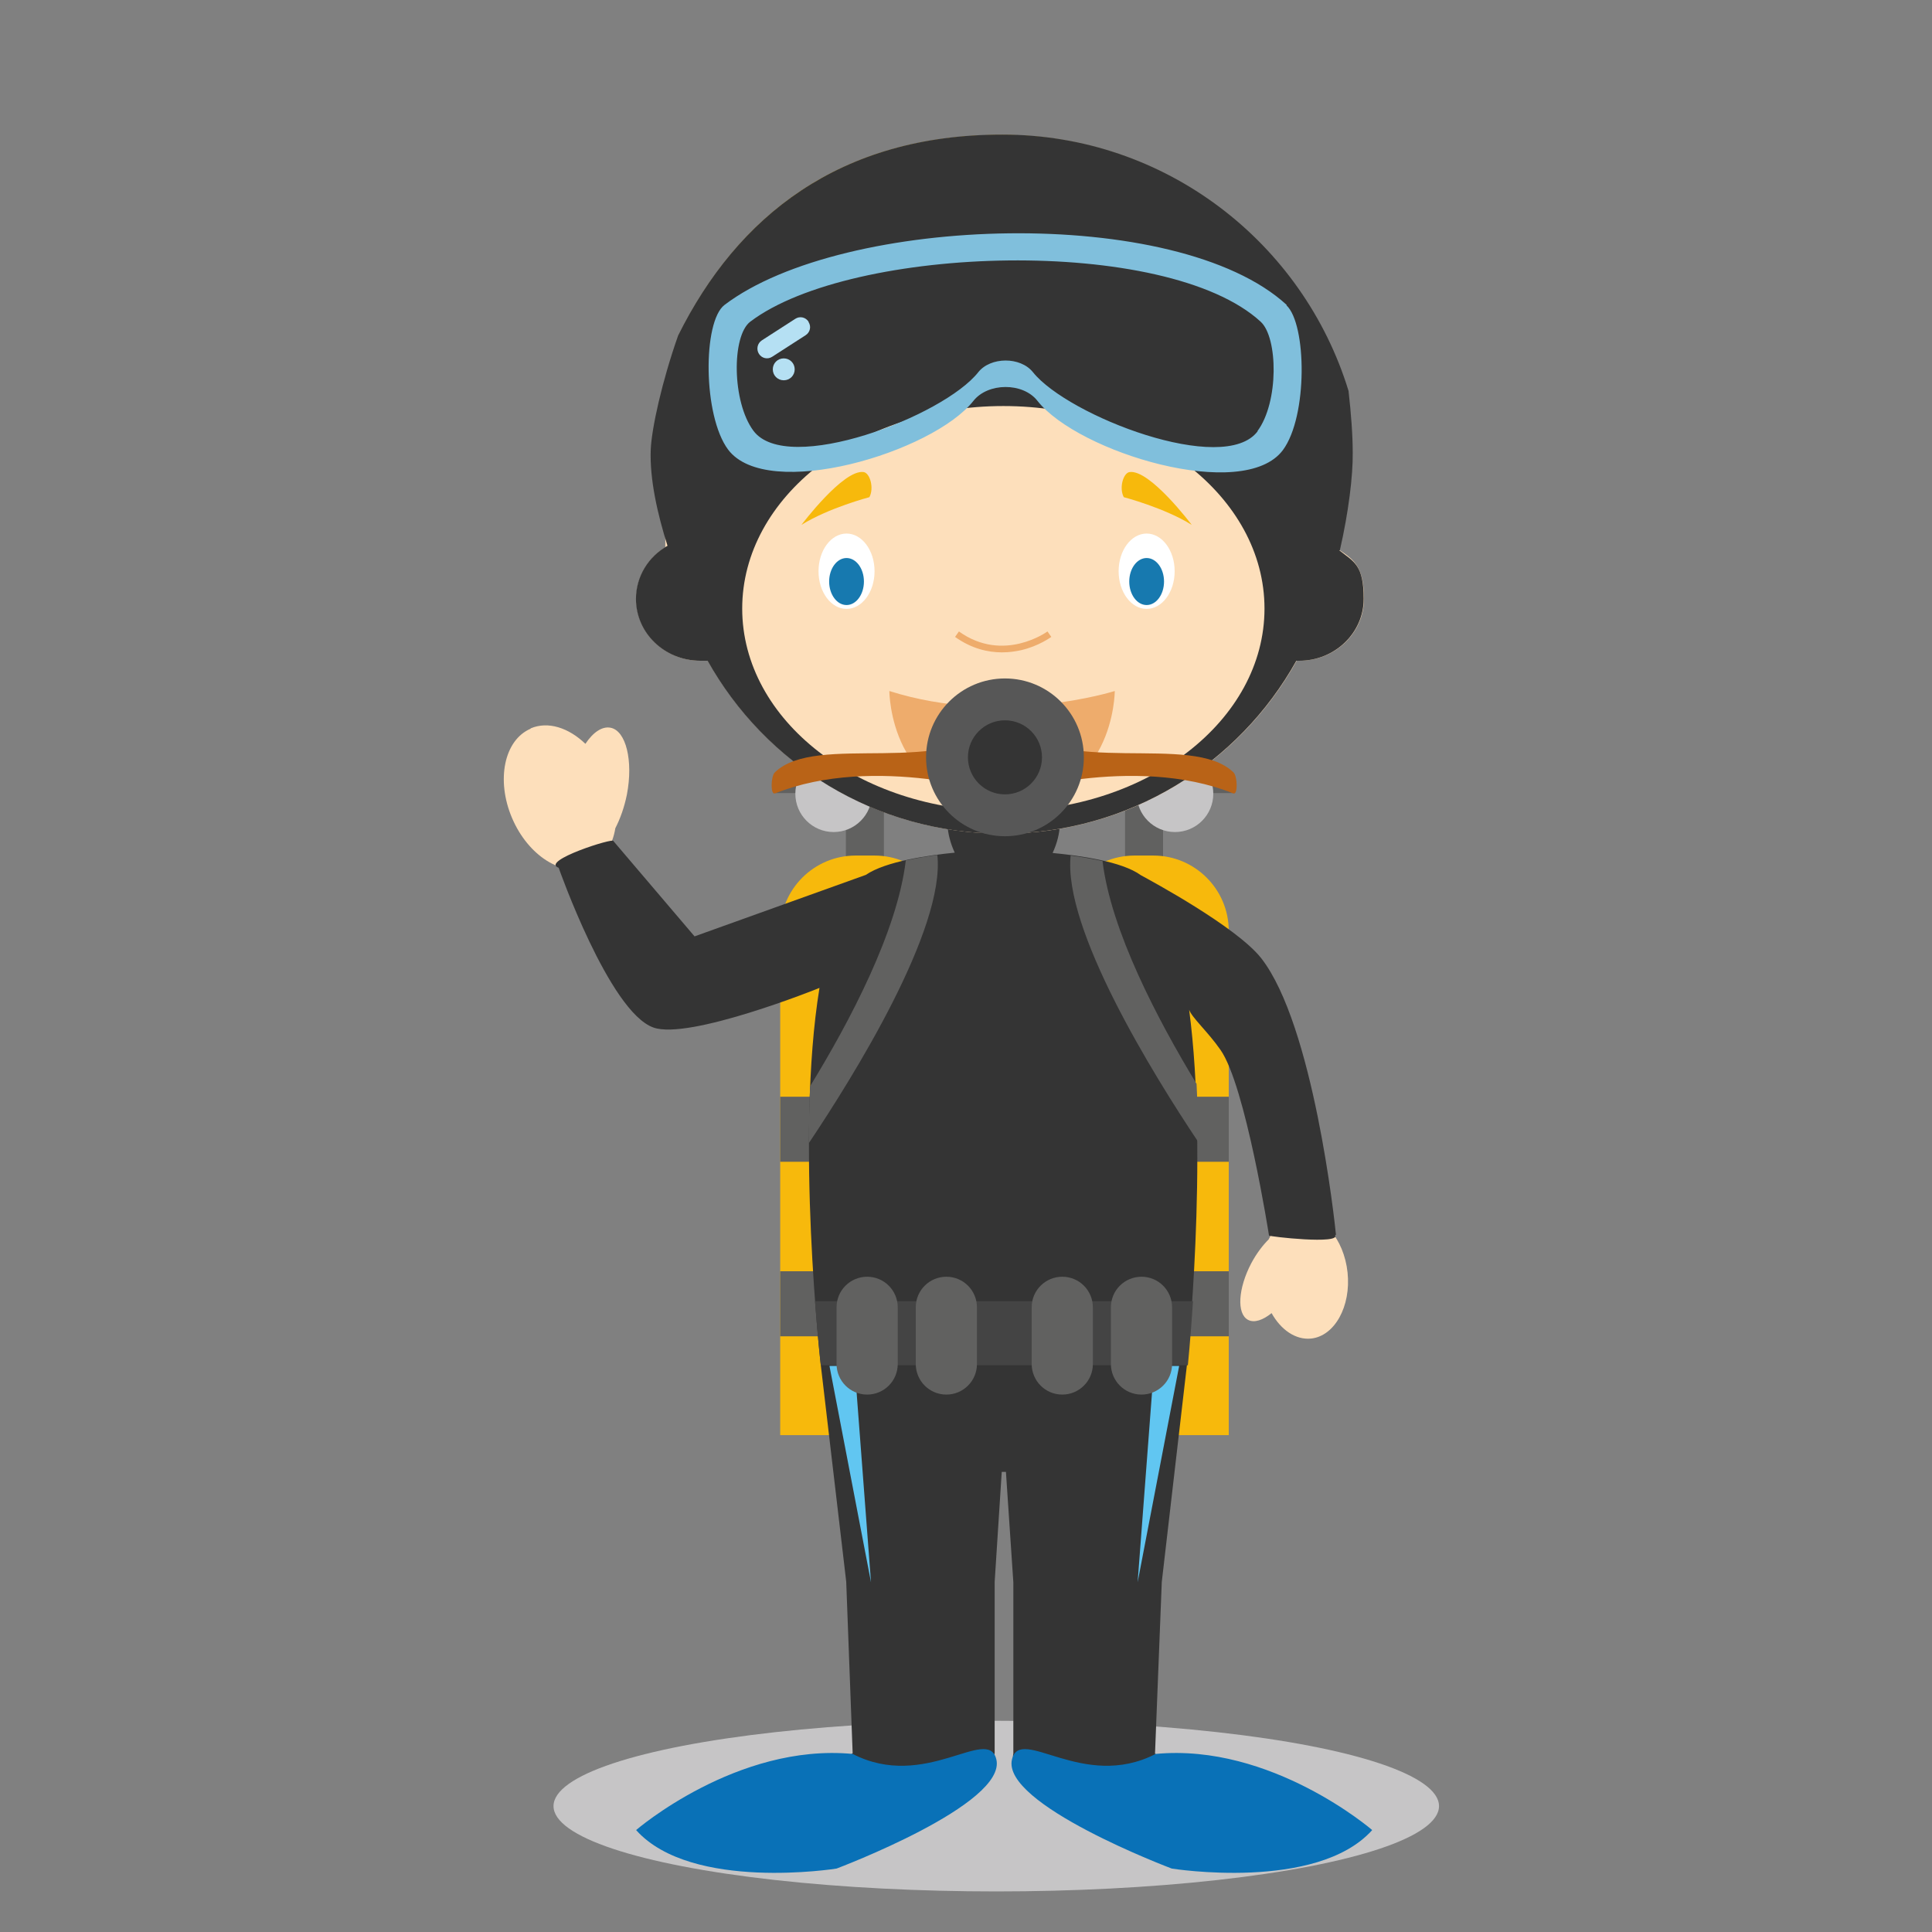 <?xml version="1.0" encoding="UTF-8"?>
<svg id="Layer_24" xmlns="http://www.w3.org/2000/svg" version="1.1" viewBox="0 0 600 600">
  <rect x="0" y="0" width="600" height="600" fill="#808080" stroke="none"/>
  <!-- Generator: Adobe Illustrator 29.1.0, SVG Export Plug-In . SVG Version: 2.1.0 Build 142)  -->
  <defs>
    <style>
      .st0 {
        fill: #444;
      }

      .st1 {
        fill: #eeac6c;
      }

      .st2 {
        fill: #1779af;
      }

      .st3 {
        fill: #0971b7;
      }

      .st4 {
        fill: #b96317;
      }

      .st5 {
        fill: #fddfbb;
      }

      .st6 {
        fill: #575757;
      }

      .st7 {
        fill: #c6c5c6;
      }

      .st8 {
        fill: #80bfdc;
      }

      .st9 {
        fill: #fff;
      }

      .st10 {
        fill: #f7b90c;
      }

      .st11 {
        fill: #343434;
      }

      .st12 {
        fill: #61c6f1;
      }

      .st13 {
        fill: #b5e0f3;
      }

      .st14 {
        fill: #616160;
      }
    </style>
  </defs>
  <g id="Diver">
    <ellipse class="st7" cx="309.4" cy="560.9" rx="137.5" ry="26.5"/>
    <g>
      <g>
        <g>
          <path class="st14" d="M274.5,280.6c0,3.2-2.6,5.9-5.9,5.9h0c-3.2,0-5.9-2.6-5.9-5.9v-40.1c0-3.2,2.6-5.9,5.9-5.9h0c3.2,0,5.9,2.6,5.9,5.9v40.1Z"/>
          <path class="st10" d="M242.3,445.7v-156.6c0-12.9,10.5-23.4,23.4-23.4h5.9c12.9,0,23.4,10.5,23.4,23.4v156.6h-52.7Z"/>
          <rect class="st14" x="242.3" y="340.6" width="52.7" height="20.2"/>
          <rect class="st14" x="242.3" y="394.8" width="52.7" height="20.2"/>
          <rect class="st14" x="240.8" y="239.9" width="15.2" height="6.4"/>
          <circle class="st7" cx="258.9" cy="246.5" r="11.9"/>
        </g>
        <g>
          <path class="st14" d="M349.4,280.6c0,3.2,2.6,5.9,5.9,5.9h0c3.2,0,5.9-2.6,5.9-5.9v-40.1c0-3.2-2.6-5.9-5.9-5.9h0c-3.2,0-5.9,2.6-5.9,5.9v40.1Z"/>
          <path class="st10" d="M381.6,445.7v-156.6c0-12.9-10.5-23.4-23.4-23.4h-5.9c-12.9,0-23.4,10.5-23.4,23.4v156.6h52.7Z"/>
          <rect class="st14" x="328.9" y="340.6" width="52.7" height="20.2"/>
          <rect class="st14" x="328.9" y="394.8" width="52.7" height="20.2"/>
          <rect class="st14" x="367.8" y="239.9" width="15.2" height="6.4"/>
          <circle class="st7" cx="364.9" cy="246.5" r="11.9"/>
        </g>
      </g>
      <g>
        <g>
          <path class="st5" d="M164.8,226.2c5.4-2.3,11.8-.2,17,4.8,2.4-3.6,5.2-5.5,7.8-5,4.8.9,7.1,10.2,5.1,20.7-.8,4-2.1,7.6-3.6,10.5-.9,5.5-3.7,10-8.1,11.9-8.2,3.5-19-3.3-24-15.1-5-11.8-2.4-24.2,5.8-27.7Z"/>
          <path class="st5" d="M418.5,395.2c-1.1-10.5-8-18.5-15.3-17.7-3.9.4-7.2,3.3-9.2,7.4-1.9,1.9-3.8,4.4-5.4,7.4-4.1,7.8-4.6,15.7-1,17.6,1.9,1,4.6.1,7.3-2.1,2.9,5.2,7.5,8.4,12.3,7.9,7.3-.8,12.4-10,11.3-20.5Z"/>
        </g>
        <path class="st11" d="M414.9,383.5s0,0,0,0c-.4-4.2-7-65.1-23.2-85.9-7.7-9.8-34.3-24.1-37.4-25.8-5.9-4.3-19.1-6.1-27.4-6.9,1.4-3,2.2-6.3,2.2-8.7h-34.8c0,2.3.8,5.6,2.2,8.6-8.1.8-21.5,2.7-27.6,6.9l-53.2,19.1-25.2-29.6h0c.4-1.2-22.9,6.2-17,8.3h0s15.7,44.7,29.4,49.6c11,4,51.2-12.1,51.6-12.3-7.6,46.4.4,117.1.4,117.1h0l7.9,67.3h0s2,53.3,2,53.3h0c-8.3,5-14.3,15.5-7.2,24,5.3,6,13.2,1.2,19.2-1.3,6.6-3.1,14.2-5.4,20.1-9.4,3.9-2.7,8.4-5.6,11-9.6.8-1.2,1.2-2.5.9-3.6h.1v-53.3l2.2-34.2h1.3l2.3,34.3v53.2h0c-.3,1.2,0,2.4.9,3.6,2.6,4,7.1,7,11,9.7,6,4.1,13.5,6.3,20.1,9.4,6,2.5,13.8,7.3,19.2,1.3,7.1-8.5,1.1-19-7.2-24h0l2.1-53.3h0l7.8-67.3h0s6.8-64.2.7-110.4c.9,2.5,5.8,6.8,9.7,12.4,7.8,11,15.1,57.7,15.1,57.7-.2.3,22.6,2.9,20.5-.2ZM414.9,383.6s0,0,0,0c0,0,0,0,0,0ZM414.9,383.7s0,0,0,0c0,0,0,0,0,0ZM414.9,383.7h0s0,0,0,0Z"/>
        <g>
          <path class="st3" d="M197.6,568.3s31.3-27,67.2-23.6c22.5,11.6,41.9-8.9,44.6,1.6,3.6,14-49.6,34-49.6,34,0,0-45,7.2-62.2-11.9Z"/>
          <path class="st3" d="M426.1,568.3s-31.3-27-67.2-23.6c-22.5,11.6-41.9-8.9-44.6,1.6-3.6,14,49.6,34,49.6,34,0,0,44.9,7.2,62.2-11.9Z"/>
        </g>
        <g>
          <polygon class="st12" points="270.5 491.4 257.6 424.2 265.4 424.2 270.5 491.4"/>
          <polygon class="st12" points="353.3 491.4 366.2 424.2 358.4 424.2 353.3 491.4"/>
        </g>
        <g>
          <path class="st0" d="M253.1,404.1c.9,12.1,1.8,19.9,1.8,19.9h114s.8-7.8,1.6-19.9h-117.4Z"/>
          <g>
            <path class="st14" d="M278.8,423.6c0,5.3-4.3,9.5-9.5,9.5h0c-5.3,0-9.5-4.3-9.5-9.5v-17.6c0-5.3,4.3-9.5,9.5-9.5h0c5.3,0,9.5,4.3,9.5,9.5v17.6Z"/>
            <path class="st14" d="M303.4,423.6c0,5.3-4.3,9.5-9.5,9.5h0c-5.3,0-9.5-4.3-9.5-9.5v-17.6c0-5.3,4.3-9.5,9.5-9.5h0c5.3,0,9.5,4.3,9.5,9.5v17.6Z"/>
            <path class="st14" d="M339.4,423.6c0,5.3-4.3,9.5-9.5,9.5h0c-5.3,0-9.5-4.3-9.5-9.5v-17.6c0-5.3,4.3-9.5,9.5-9.5h0c5.3,0,9.5,4.3,9.5,9.5v17.6Z"/>
            <path class="st14" d="M364,423.6c0,5.3-4.3,9.5-9.5,9.5h0c-5.3,0-9.5-4.3-9.5-9.5v-17.6c0-5.3,4.3-9.5,9.5-9.5h0c5.3,0,9.5,4.3,9.5,9.5v17.6Z"/>
          </g>
        </g>
        <g>
          <path class="st14" d="M291.2,265.5c-3.1.4-6.6,1-9.9,1.7-2.6,22.1-17.5,50.2-29.7,70.1-.3,5.9-.4,11.8-.4,17.7,13.8-20.6,42.4-66.5,39.9-89.5Z"/>
          <path class="st14" d="M371.6,336.6c-12-19.8-26.6-47.5-29.2-69.2-3.3-.7-6.7-1.3-9.9-1.7-2.4,22.8,25.7,68.1,39.6,88.9,0-6-.2-12-.5-18Z"/>
        </g>
      </g>
      <g>
        <path class="st5" d="M414.8,170c.8-5.1,1.2-10.4,1.2-15.7,0-57.8-46.9-104.7-104.7-104.7s-104.7,46.9-104.7,104.7.4,10.1,1.1,15c-6,3.3-10.1,9.5-10.1,16.7,0,10.6,8.9,19.2,20,19.2s1.5,0,2.2-.1c17.9,32.1,52.1,53.8,91.5,53.8s73.6-21.7,91.4-53.7c.3,0,.6,0,.9,0,11,0,20-8.6,20-19.2s-3.5-12.5-8.9-16Z"/>
        <path class="st1" d="M311.2,249.3c35,0,35-34.7,35-34.7,0,0-35.1,11.1-70,0,0,0,0,34.7,35,34.7Z"/>
        <path class="st1" d="M311.2,202.6c-4.3,0-9.4-1.1-14.6-4.8l1.2-1.7c13.8,9.9,27.4.1,27.5,0l1.2,1.7c-.2.1-3.8,2.8-9.3,4.1-1.8.4-3.8.7-6.1.7Z"/>
        <g>
          <g>
            <ellipse class="st9" cx="262.9" cy="177.4" rx="8.7" ry="11.7"/>
            <ellipse class="st9" cx="356.1" cy="177.4" rx="8.7" ry="11.7"/>
          </g>
          <g>
            <ellipse class="st2" cx="262.9" cy="180.6" rx="5.4" ry="7.3"/>
            <ellipse class="st2" cx="356.1" cy="180.6" rx="5.4" ry="7.3"/>
          </g>
        </g>
        <g>
          <path class="st10" d="M248.9,163c8.5-5.3,21.1-8.6,21.1-8.6,1.5-2.8.2-7.5-1.8-7.8-6.3-.9-19.3,16.4-19.3,16.4Z"/>
          <path class="st10" d="M370.1,163c-8.5-5.3-21.1-8.6-21.1-8.6-1.5-2.8-.2-7.5,1.8-7.8,6.3-.9,19.3,16.4,19.3,16.4Z"/>
          <path class="st10" d="M419.7,140.5c0-5.5-.5-12.1-1.2-19.2-14-45.9-56.7-79.4-107.3-79.4s-82.1,25.3-100.4,62.2c-5.1,14.5-8.2,28.8-8.5,35.2,1.5,21.3,5.2,30,5.2,30,0,0,19.1-26.3,41.4-41.9,17.5-12.3,33.1,11.4,53.8-8.9,1.8-1.8,8.8-8.8,8.8-8.8,0,0,5.7,6.4,8.8,8.8,18.5,14.6,28.8-2,49.4,9.3,16.9,9.2,44.8,42.3,44.8,42.3,0,0,5.3-17.3,5.2-29.6Z"/>
        </g>
        <g>
          <path class="st11" d="M416.1,170.9c2.7-11.7,4.1-23.3,4-30.3,0-5.5-.5-12.1-1.3-19.2-14.1-46.1-56.9-79.6-107.5-79.6s-82.3,25.4-100.7,62.4c-5.1,14.5-8.2,28.8-8.5,35.3-.4,9.2,2.1,20.2,5.2,30-5.9,3.3-9.8,9.5-9.8,16.5,0,10.6,8.9,19.2,20,19.2s1.5,0,2.2-.1c17.9,32.1,52.1,53.8,91.5,53.8s73.6-21.7,91.4-53.7c.3,0,.6,0,.9,0,11,0,20-8.6,20-19.2s-3-11.5-7.6-15.1ZM311.6,251.9c-44.8,0-81.1-28.2-81.1-62.9s36.3-62.9,81.1-62.9,81.1,28.2,81.1,62.9-36.3,62.9-81.1,62.9Z"/>
          <g>
            <g>
              <path class="st4" d="M383.1,239.9c-13-12.7-53.2,2.1-70.9-16.2v23s40-12.7,70.8-.3c1.5.6,1.3-5.3.1-6.5Z"/>
              <path class="st4" d="M240.6,239.9c13-12.7,53.1,2.1,71-16.2v23s-40-12.7-70.9-.3c-1.5.6-1.3-5.3-.1-6.5Z"/>
            </g>
            <g>
              <circle class="st6" cx="312.1" cy="235.2" r="24.5"/>
              <circle class="st11" cx="312.1" cy="235.2" r="11.5"/>
            </g>
          </g>
          <g>
            <path class="st8" d="M399.6,94.7c-34.1-31.3-137.7-28-174.6,0-6.8,5.2-6.7,34.4,1.1,44.9,12.2,16.3,63.6.9,76.2-15.1,4.5-5.7,15.4-5.8,19.9,0,12.6,16,64,31.6,76.2,15.3,7.8-10.5,7.4-39.2,1.1-45ZM390.6,133.9c-10.4,14-58.9-4.7-69.8-18.3-3.9-4.9-13.2-4.8-17,0-10.8,13.7-59.3,32.2-69.8,18.2-6.7-9-6.8-29.5-1-33.9,31.6-23.9,129.3-26.8,158.5,0,5.4,4.9,5.7,25-1,34Z"/>
            <path class="st13" d="M251.1,100c.9,1.4.5,3.2-.9,4.1l-10.4,6.7c-1.4.9-3.2.5-4.1-.9h0c-.9-1.4-.5-3.3.9-4.2l10.4-6.7c1.4-.9,3.2-.5,4.1.9h0Z"/>
            <path class="st13" d="M246.8,114.7c0,1.9-1.5,3.4-3.4,3.4s-3.4-1.5-3.4-3.4,1.5-3.4,3.4-3.4,3.4,1.5,3.4,3.4Z"/>
          </g>
        </g>
      </g>
    </g>
  </g>
</svg>